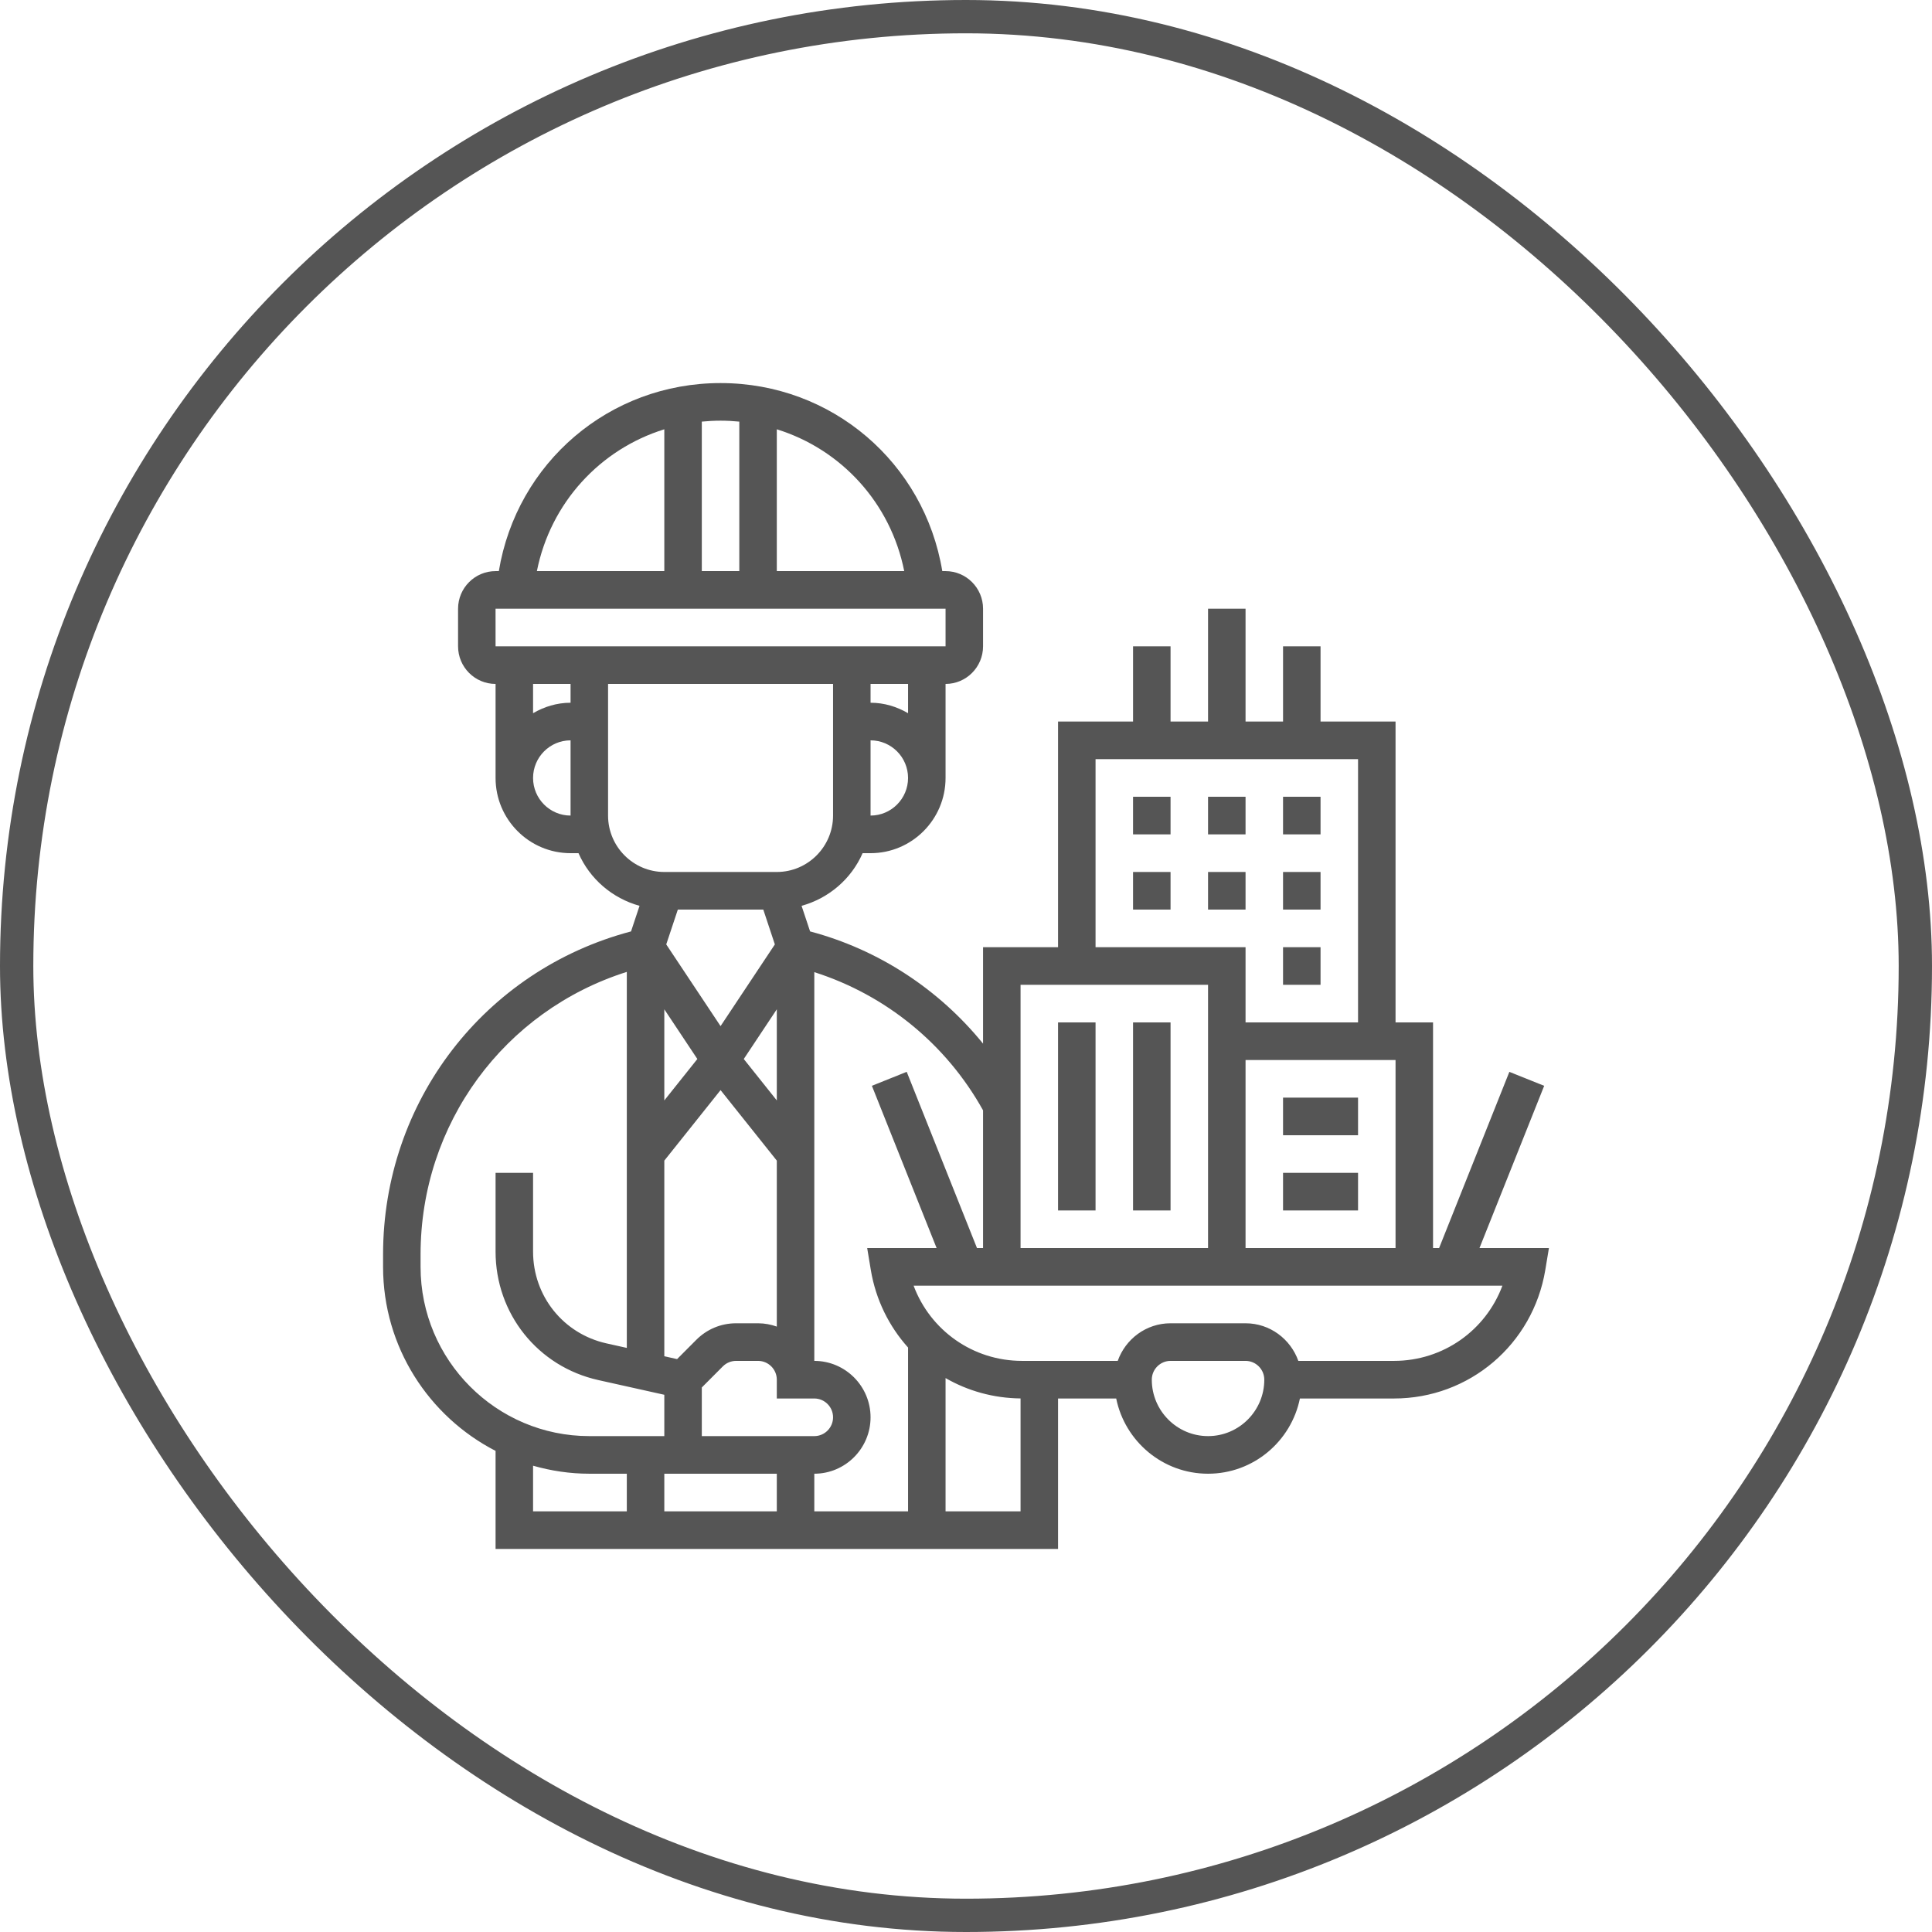 <svg width="232" height="232" viewBox="0 0 232 232" fill="none" xmlns="http://www.w3.org/2000/svg">
<rect x="2" y="2" width="228" height="228" rx="114" stroke="#555555" stroke-width="4"/>
<path d="M177.66 149.871L185.43 130.388L181.249 128.711L172.811 149.871H172.084V122.774H167.581V86.645H158.575V77.613H154.072V86.645H149.569V73.097H145.066V86.645H140.563V77.613H136.06V86.645H127.054V113.742H118.048V125.324C112.741 118.789 105.498 114.029 97.278 111.847L96.255 108.774C99.538 107.864 102.236 105.536 103.584 102.452H104.539C109.506 102.452 113.545 98.401 113.545 93.419V82.129C116.028 82.129 118.048 80.103 118.048 77.613V73.097C118.048 70.606 116.028 68.581 113.545 68.581H113.153C110.998 55.574 99.907 46 86.527 46C73.146 46 62.055 55.574 59.901 68.581H59.509C57.026 68.581 55.006 70.606 55.006 73.097V77.613C55.006 80.103 57.026 82.129 59.509 82.129V93.419C59.509 98.401 63.548 102.452 68.515 102.452H69.469C70.82 105.536 73.516 107.866 76.798 108.774L75.776 111.847C58.181 116.501 46 132.276 46 150.643V152.129C46 161.757 51.503 170.105 59.509 174.226V186H127.054V167.935H134.036C135.083 173.082 139.628 176.968 145.066 176.968C150.503 176.968 155.049 173.082 156.096 167.935H167.396C176.436 167.935 184.077 161.444 185.563 152.502L186 149.871H177.66ZM149.569 149.871V127.29H167.581V149.871H149.569ZM131.557 91.161H163.078V122.774H149.569V113.742H131.557V91.161ZM145.066 118.258V149.871H122.551V118.258H145.066ZM118.048 133.333V149.871H117.32L108.88 128.708L104.699 130.386L112.471 149.871H104.134L104.57 152.502C105.167 156.092 106.768 159.278 109.042 161.816V181.484H97.784V176.968C101.508 176.968 104.539 173.928 104.539 170.194C104.539 166.459 101.508 163.419 97.784 163.419V116.738C106.369 119.475 113.63 125.382 118.048 133.333ZM91.658 109.226L93.047 113.408L86.527 123.219L80.004 113.408L81.396 109.226H91.658ZM93.281 132.143L89.314 127.168L93.281 121.2V132.143ZM79.772 132.143V121.2L83.74 127.168L79.772 132.143ZM79.772 139.371L86.527 130.903L93.281 139.371V159.301C92.574 159.05 91.82 158.903 91.03 158.903H88.393C86.59 158.903 84.892 159.608 83.616 160.888L81.306 163.205L79.772 162.862V139.371ZM84.275 166.612L86.799 164.081C87.225 163.654 87.792 163.419 88.393 163.419H91.03C92.27 163.419 93.281 164.433 93.281 165.677V167.935H97.784C99.025 167.935 100.036 168.949 100.036 170.194C100.036 171.438 99.025 172.452 97.784 172.452H84.275V166.612ZM93.281 176.968V181.484H79.772V176.968H93.281ZM104.539 97.936V88.903C107.022 88.903 109.042 90.929 109.042 93.419C109.042 95.91 107.022 97.936 104.539 97.936ZM109.042 85.643C107.711 84.866 106.187 84.387 104.539 84.387V82.129H109.042V85.643ZM108.582 68.581H93.281V51.55C101.015 53.955 106.948 60.388 108.582 68.581ZM88.778 50.629V68.581H84.275V50.629C85.016 50.557 85.766 50.516 86.527 50.516C87.288 50.516 88.038 50.557 88.778 50.629ZM79.772 51.55V68.581H64.471C66.106 60.388 72.038 53.955 79.772 51.55ZM59.507 73.097H113.545V77.613H59.509L59.507 73.097ZM68.515 82.129V84.387C66.867 84.387 65.343 84.866 64.012 85.643V82.129H68.515ZM64.012 93.419C64.012 90.929 66.031 88.903 68.515 88.903V97.936C66.031 97.936 64.012 95.91 64.012 93.419ZM73.018 97.936V82.129H100.036V97.936C100.036 101.67 97.005 104.71 93.281 104.71H79.772C76.048 104.71 73.018 101.67 73.018 97.936ZM50.503 152.129V150.643C50.503 134.927 60.554 121.361 75.269 116.707V161.861L72.826 161.317C67.637 160.159 64.012 155.627 64.012 150.293V140.839H59.509V150.293C59.509 157.758 64.584 164.104 71.849 165.723L79.772 167.488V172.452H70.766C59.594 172.452 50.503 163.334 50.503 152.129ZM64.012 176.006C66.162 176.618 68.423 176.968 70.766 176.968H75.269V181.484H64.012V176.006ZM113.545 181.484V165.483C116.208 167.019 119.286 167.895 122.551 167.929V181.484H113.545ZM145.066 172.452C141.342 172.452 138.311 169.412 138.311 165.677C138.311 164.433 139.322 163.419 140.563 163.419H149.569C150.809 163.419 151.82 164.433 151.82 165.677C151.82 169.412 148.79 172.452 145.066 172.452ZM167.394 163.419H155.907C154.974 160.798 152.498 158.903 149.566 158.903H140.56C137.629 158.903 135.152 160.798 134.22 163.419H122.733C116.825 163.419 111.71 159.75 109.708 154.387H180.414C178.417 159.75 173.304 163.419 167.394 163.419Z" fill="#555555"/>
<path d="M154.072 95.677H158.575V100.194H154.072V95.677Z" fill="#555555"/>
<path d="M145.066 95.677H149.569V100.194H145.066V95.677Z" fill="#555555"/>
<path d="M136.06 95.677H140.563V100.194H136.06V95.677Z" fill="#555555"/>
<path d="M154.072 104.71H158.575V109.226H154.072V104.71Z" fill="#555555"/>
<path d="M136.06 104.71H140.563V109.226H136.06V104.71Z" fill="#555555"/>
<path d="M145.066 104.71H149.569V109.226H145.066V104.71Z" fill="#555555"/>
<path d="M154.072 113.742H158.575V118.258H154.072V113.742Z" fill="#555555"/>
<path d="M127.054 122.774H131.557V145.355H127.054V122.774Z" fill="#555555"/>
<path d="M136.06 122.774H140.563V145.355H136.06V122.774Z" fill="#555555"/>
<path d="M154.072 131.806H163.078V136.323H154.072V131.806Z" fill="#555555"/>
<path d="M154.072 140.839H163.078V145.355H154.072V140.839Z" fill="#555555"/>
</svg>
